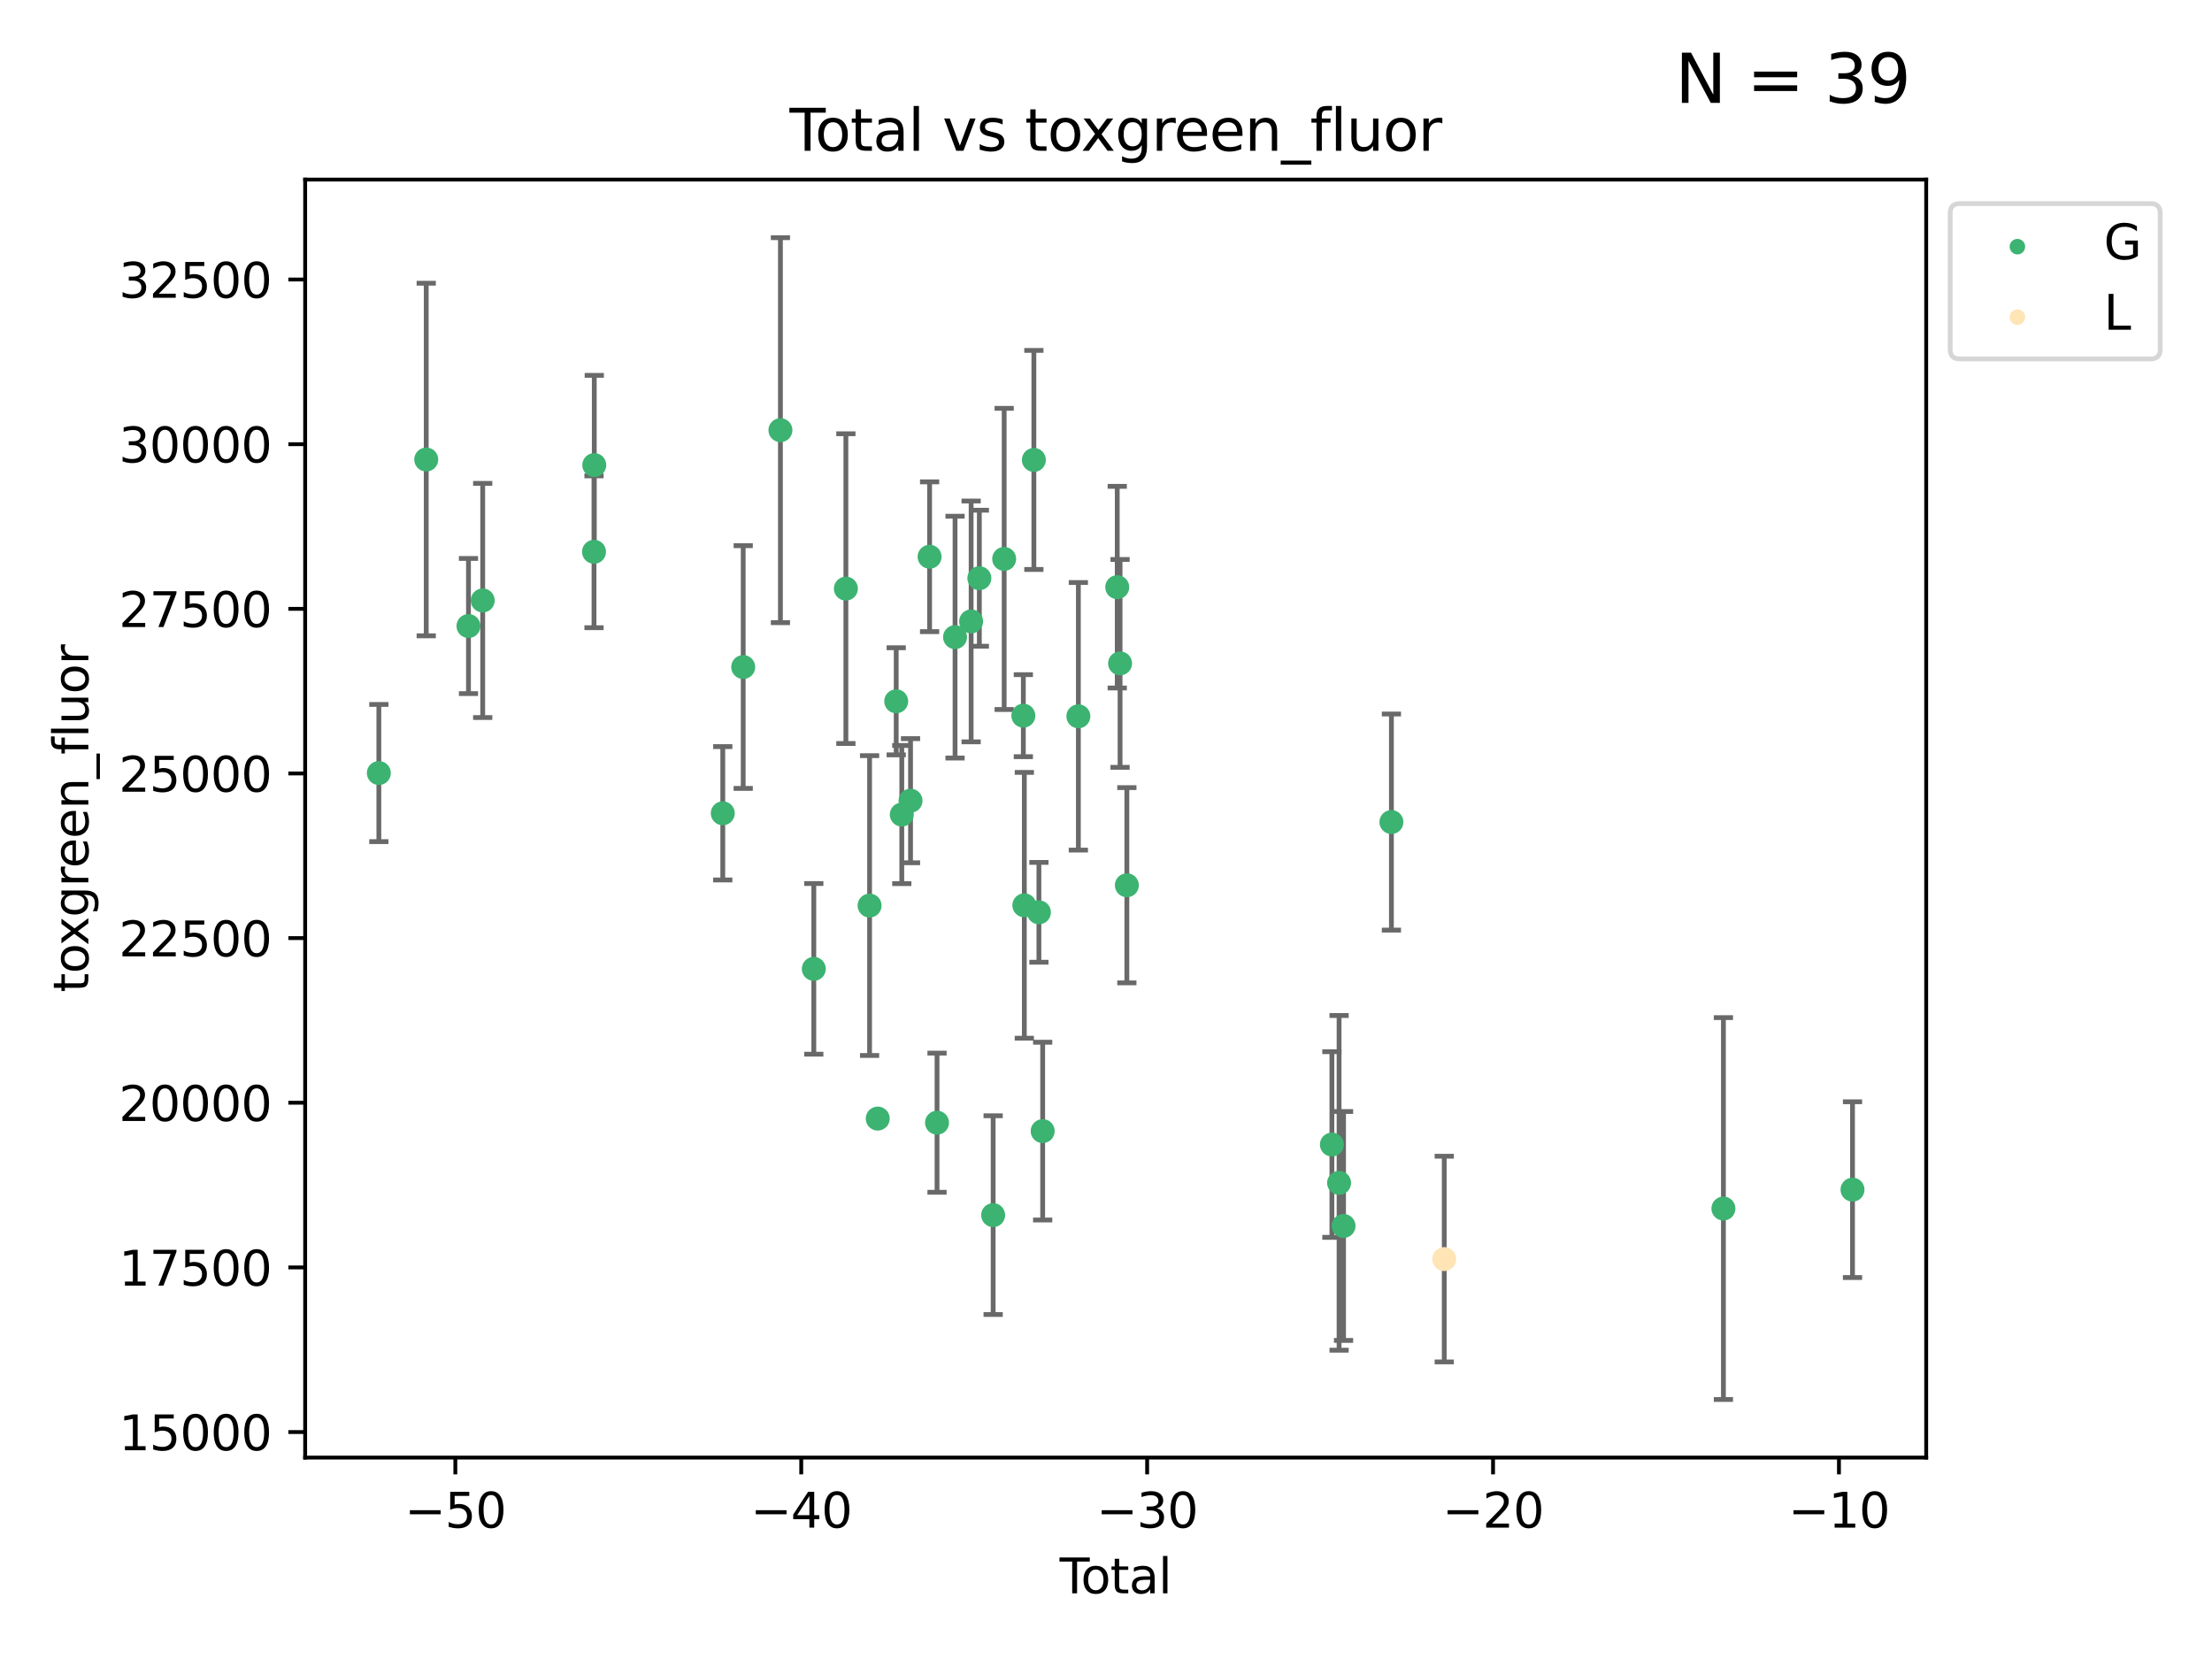 <?xml version="1.0" encoding="utf-8" standalone="no"?>
<!DOCTYPE svg PUBLIC "-//W3C//DTD SVG 1.1//EN"
  "http://www.w3.org/Graphics/SVG/1.1/DTD/svg11.dtd">
<svg xmlns:xlink="http://www.w3.org/1999/xlink" width="460.8pt" height="345.6pt" viewBox="0 0 460.8 345.6" xmlns="http://www.w3.org/2000/svg" version="1.1">
 <defs>
  <style type="text/css">*{stroke-linejoin: round; stroke-linecap: butt}</style>
 </defs>
 <g id="figure_1">
  <g id="patch_1">
   <path d="M 0 345.6 
L 460.8 345.6 
L 460.8 0 
L 0 0 
z
" style="fill: #ffffff"/>
  </g>
  <g id="axes_1">
   <g id="patch_2">
    <path d="M 63.571 303.64 
L 401.26 303.64 
L 401.26 37.411 
L 63.571 37.411 
z
" style="fill: #ffffff"/>
   </g>
   <g id="PathCollection_1">
    <defs>
     <path id="m7528f6f767" d="M 0 1.118 
C 0.297 1.118 0.581 1 0.791 0.791 
C 1 0.581 1.118 0.297 1.118 0 
C 1.118 -0.297 1 -0.581 0.791 -0.791 
C 0.581 -1 0.297 -1.118 0 -1.118 
C -0.297 -1.118 -0.581 -1 -0.791 -0.791 
C -1 -0.581 -1.118 -0.297 -1.118 0 
C -1.118 0.297 -1 0.581 -0.791 0.791 
C -0.581 1 -0.297 1.118 0 1.118 
z
" style="stroke: #3cb371"/>
    </defs>
    <g clip-path="url(#p499274b0f9)">
     <use xlink:href="#m7528f6f767" x="78.921" y="161.037" style="fill: #3cb371; stroke: #3cb371"/>
     <use xlink:href="#m7528f6f767" x="88.792" y="95.728" style="fill: #3cb371; stroke: #3cb371"/>
     <use xlink:href="#m7528f6f767" x="97.592" y="130.414" style="fill: #3cb371; stroke: #3cb371"/>
     <use xlink:href="#m7528f6f767" x="100.557" y="125.086" style="fill: #3cb371; stroke: #3cb371"/>
     <use xlink:href="#m7528f6f767" x="123.743" y="114.948" style="fill: #3cb371; stroke: #3cb371"/>
     <use xlink:href="#m7528f6f767" x="123.799" y="96.886" style="fill: #3cb371; stroke: #3cb371"/>
     <use xlink:href="#m7528f6f767" x="150.568" y="169.42" style="fill: #3cb371; stroke: #3cb371"/>
     <use xlink:href="#m7528f6f767" x="154.824" y="138.957" style="fill: #3cb371; stroke: #3cb371"/>
     <use xlink:href="#m7528f6f767" x="162.577" y="89.613" style="fill: #3cb371; stroke: #3cb371"/>
     <use xlink:href="#m7528f6f767" x="169.529" y="201.831" style="fill: #3cb371; stroke: #3cb371"/>
     <use xlink:href="#m7528f6f767" x="176.212" y="122.621" style="fill: #3cb371; stroke: #3cb371"/>
     <use xlink:href="#m7528f6f767" x="181.15" y="188.647" style="fill: #3cb371; stroke: #3cb371"/>
     <use xlink:href="#m7528f6f767" x="182.848" y="233.022" style="fill: #3cb371; stroke: #3cb371"/>
     <use xlink:href="#m7528f6f767" x="186.695" y="146.093" style="fill: #3cb371; stroke: #3cb371"/>
     <use xlink:href="#m7528f6f767" x="187.859" y="169.688" style="fill: #3cb371; stroke: #3cb371"/>
     <use xlink:href="#m7528f6f767" x="189.682" y="166.801" style="fill: #3cb371; stroke: #3cb371"/>
     <use xlink:href="#m7528f6f767" x="193.651" y="115.98" style="fill: #3cb371; stroke: #3cb371"/>
     <use xlink:href="#m7528f6f767" x="195.201" y="233.877" style="fill: #3cb371; stroke: #3cb371"/>
     <use xlink:href="#m7528f6f767" x="198.955" y="132.725" style="fill: #3cb371; stroke: #3cb371"/>
     <use xlink:href="#m7528f6f767" x="202.304" y="129.453" style="fill: #3cb371; stroke: #3cb371"/>
     <use xlink:href="#m7528f6f767" x="204.017" y="120.452" style="fill: #3cb371; stroke: #3cb371"/>
     <use xlink:href="#m7528f6f767" x="206.891" y="253.132" style="fill: #3cb371; stroke: #3cb371"/>
     <use xlink:href="#m7528f6f767" x="209.187" y="116.43" style="fill: #3cb371; stroke: #3cb371"/>
     <use xlink:href="#m7528f6f767" x="213.179" y="149.088" style="fill: #3cb371; stroke: #3cb371"/>
     <use xlink:href="#m7528f6f767" x="213.387" y="188.593" style="fill: #3cb371; stroke: #3cb371"/>
     <use xlink:href="#m7528f6f767" x="215.374" y="95.812" style="fill: #3cb371; stroke: #3cb371"/>
     <use xlink:href="#m7528f6f767" x="216.424" y="190.052" style="fill: #3cb371; stroke: #3cb371"/>
     <use xlink:href="#m7528f6f767" x="217.208" y="235.63" style="fill: #3cb371; stroke: #3cb371"/>
     <use xlink:href="#m7528f6f767" x="224.644" y="149.22" style="fill: #3cb371; stroke: #3cb371"/>
     <use xlink:href="#m7528f6f767" x="232.742" y="122.319" style="fill: #3cb371; stroke: #3cb371"/>
     <use xlink:href="#m7528f6f767" x="233.33" y="138.197" style="fill: #3cb371; stroke: #3cb371"/>
     <use xlink:href="#m7528f6f767" x="234.746" y="184.414" style="fill: #3cb371; stroke: #3cb371"/>
     <use xlink:href="#m7528f6f767" x="277.458" y="238.427" style="fill: #3cb371; stroke: #3cb371"/>
     <use xlink:href="#m7528f6f767" x="278.954" y="246.413" style="fill: #3cb371; stroke: #3cb371"/>
     <use xlink:href="#m7528f6f767" x="279.886" y="255.388" style="fill: #3cb371; stroke: #3cb371"/>
     <use xlink:href="#m7528f6f767" x="289.857" y="171.247" style="fill: #3cb371; stroke: #3cb371"/>
     <use xlink:href="#m7528f6f767" x="359.018" y="251.761" style="fill: #3cb371; stroke: #3cb371"/>
     <use xlink:href="#m7528f6f767" x="385.911" y="247.827" style="fill: #3cb371; stroke: #3cb371"/>
    </g>
   </g>
   <g id="PathCollection_2">
    <defs>
     <path id="m6b39912e4d" d="M 0 1.118 
C 0.297 1.118 0.581 1 0.791 0.791 
C 1 0.581 1.118 0.297 1.118 0 
C 1.118 -0.297 1 -0.581 0.791 -0.791 
C 0.581 -1 0.297 -1.118 0 -1.118 
C -0.297 -1.118 -0.581 -1 -0.791 -0.791 
C -1 -0.581 -1.118 -0.297 -1.118 0 
C -1.118 0.297 -1 0.581 -0.791 0.791 
C -0.581 1 -0.297 1.118 0 1.118 
z
" style="stroke: #ffe4b5"/>
    </defs>
    <g clip-path="url(#p499274b0f9)">
     <use xlink:href="#m6b39912e4d" x="300.863" y="262.288" style="fill: #ffe4b5; stroke: #ffe4b5"/>
    </g>
   </g>
   <g id="matplotlib.axis_1">
    <g id="xtick_1">
     <g id="line2d_1">
      <defs>
       <path id="m773785eec6" d="M 0 0 
L 0 3.5 
" style="stroke: #000000; stroke-width: 0.8"/>
      </defs>
      <g>
       <use xlink:href="#m773785eec6" x="94.856" y="303.64" style="stroke: #000000; stroke-width: 0.8"/>
      </g>
     </g>
     <g id="text_1">
      <!-- −50 -->
      <g transform="translate(84.304 318.238)scale(0.1 -0.1)">
       <defs>
        <path id="DejaVuSans-2212" d="M 678 2272 
L 4684 2272 
L 4684 1741 
L 678 1741 
L 678 2272 
z
" transform="scale(0.016)"/>
        <path id="DejaVuSans-35" d="M 691 4666 
L 3169 4666 
L 3169 4134 
L 1269 4134 
L 1269 2991 
Q 1406 3038 1543 3061 
Q 1681 3084 1819 3084 
Q 2600 3084 3056 2656 
Q 3513 2228 3513 1497 
Q 3513 744 3044 326 
Q 2575 -91 1722 -91 
Q 1428 -91 1123 -41 
Q 819 9 494 109 
L 494 744 
Q 775 591 1075 516 
Q 1375 441 1709 441 
Q 2250 441 2565 725 
Q 2881 1009 2881 1497 
Q 2881 1984 2565 2268 
Q 2250 2553 1709 2553 
Q 1456 2553 1204 2497 
Q 953 2441 691 2322 
L 691 4666 
z
" transform="scale(0.016)"/>
        <path id="DejaVuSans-30" d="M 2034 4250 
Q 1547 4250 1301 3770 
Q 1056 3291 1056 2328 
Q 1056 1369 1301 889 
Q 1547 409 2034 409 
Q 2525 409 2770 889 
Q 3016 1369 3016 2328 
Q 3016 3291 2770 3770 
Q 2525 4250 2034 4250 
z
M 2034 4750 
Q 2819 4750 3233 4129 
Q 3647 3509 3647 2328 
Q 3647 1150 3233 529 
Q 2819 -91 2034 -91 
Q 1250 -91 836 529 
Q 422 1150 422 2328 
Q 422 3509 836 4129 
Q 1250 4750 2034 4750 
z
" transform="scale(0.016)"/>
       </defs>
       <use xlink:href="#DejaVuSans-2212"/>
       <use xlink:href="#DejaVuSans-35" x="83.789"/>
       <use xlink:href="#DejaVuSans-30" x="147.412"/>
      </g>
     </g>
    </g>
    <g id="xtick_2">
     <g id="line2d_2">
      <g>
       <use xlink:href="#m773785eec6" x="166.914" y="303.64" style="stroke: #000000; stroke-width: 0.8"/>
      </g>
     </g>
     <g id="text_2">
      <!-- −40 -->
      <g transform="translate(156.361 318.238)scale(0.1 -0.1)">
       <defs>
        <path id="DejaVuSans-34" d="M 2419 4116 
L 825 1625 
L 2419 1625 
L 2419 4116 
z
M 2253 4666 
L 3047 4666 
L 3047 1625 
L 3713 1625 
L 3713 1100 
L 3047 1100 
L 3047 0 
L 2419 0 
L 2419 1100 
L 313 1100 
L 313 1709 
L 2253 4666 
z
" transform="scale(0.016)"/>
       </defs>
       <use xlink:href="#DejaVuSans-2212"/>
       <use xlink:href="#DejaVuSans-34" x="83.789"/>
       <use xlink:href="#DejaVuSans-30" x="147.412"/>
      </g>
     </g>
    </g>
    <g id="xtick_3">
     <g id="line2d_3">
      <g>
       <use xlink:href="#m773785eec6" x="238.971" y="303.64" style="stroke: #000000; stroke-width: 0.8"/>
      </g>
     </g>
     <g id="text_3">
      <!-- −30 -->
      <g transform="translate(228.419 318.238)scale(0.1 -0.1)">
       <defs>
        <path id="DejaVuSans-33" d="M 2597 2516 
Q 3050 2419 3304 2112 
Q 3559 1806 3559 1356 
Q 3559 666 3084 287 
Q 2609 -91 1734 -91 
Q 1441 -91 1130 -33 
Q 819 25 488 141 
L 488 750 
Q 750 597 1062 519 
Q 1375 441 1716 441 
Q 2309 441 2620 675 
Q 2931 909 2931 1356 
Q 2931 1769 2642 2001 
Q 2353 2234 1838 2234 
L 1294 2234 
L 1294 2753 
L 1863 2753 
Q 2328 2753 2575 2939 
Q 2822 3125 2822 3475 
Q 2822 3834 2567 4026 
Q 2313 4219 1838 4219 
Q 1578 4219 1281 4162 
Q 984 4106 628 3988 
L 628 4550 
Q 988 4650 1302 4700 
Q 1616 4750 1894 4750 
Q 2613 4750 3031 4423 
Q 3450 4097 3450 3541 
Q 3450 3153 3228 2886 
Q 3006 2619 2597 2516 
z
" transform="scale(0.016)"/>
       </defs>
       <use xlink:href="#DejaVuSans-2212"/>
       <use xlink:href="#DejaVuSans-33" x="83.789"/>
       <use xlink:href="#DejaVuSans-30" x="147.412"/>
      </g>
     </g>
    </g>
    <g id="xtick_4">
     <g id="line2d_4">
      <g>
       <use xlink:href="#m773785eec6" x="311.029" y="303.64" style="stroke: #000000; stroke-width: 0.8"/>
      </g>
     </g>
     <g id="text_4">
      <!-- −20 -->
      <g transform="translate(300.476 318.238)scale(0.1 -0.1)">
       <defs>
        <path id="DejaVuSans-32" d="M 1228 531 
L 3431 531 
L 3431 0 
L 469 0 
L 469 531 
Q 828 903 1448 1529 
Q 2069 2156 2228 2338 
Q 2531 2678 2651 2914 
Q 2772 3150 2772 3378 
Q 2772 3750 2511 3984 
Q 2250 4219 1831 4219 
Q 1534 4219 1204 4116 
Q 875 4013 500 3803 
L 500 4441 
Q 881 4594 1212 4672 
Q 1544 4750 1819 4750 
Q 2544 4750 2975 4387 
Q 3406 4025 3406 3419 
Q 3406 3131 3298 2873 
Q 3191 2616 2906 2266 
Q 2828 2175 2409 1742 
Q 1991 1309 1228 531 
z
" transform="scale(0.016)"/>
       </defs>
       <use xlink:href="#DejaVuSans-2212"/>
       <use xlink:href="#DejaVuSans-32" x="83.789"/>
       <use xlink:href="#DejaVuSans-30" x="147.412"/>
      </g>
     </g>
    </g>
    <g id="xtick_5">
     <g id="line2d_5">
      <g>
       <use xlink:href="#m773785eec6" x="383.086" y="303.64" style="stroke: #000000; stroke-width: 0.8"/>
      </g>
     </g>
     <g id="text_5">
      <!-- −10 -->
      <g transform="translate(372.534 318.238)scale(0.1 -0.1)">
       <defs>
        <path id="DejaVuSans-31" d="M 794 531 
L 1825 531 
L 1825 4091 
L 703 3866 
L 703 4441 
L 1819 4666 
L 2450 4666 
L 2450 531 
L 3481 531 
L 3481 0 
L 794 0 
L 794 531 
z
" transform="scale(0.016)"/>
       </defs>
       <use xlink:href="#DejaVuSans-2212"/>
       <use xlink:href="#DejaVuSans-31" x="83.789"/>
       <use xlink:href="#DejaVuSans-30" x="147.412"/>
      </g>
     </g>
    </g>
    <g id="text_6">
     <!-- Total -->
     <g transform="translate(220.739 331.917)scale(0.1 -0.1)">
      <defs>
       <path id="DejaVuSans-54" d="M -19 4666 
L 3928 4666 
L 3928 4134 
L 2272 4134 
L 2272 0 
L 1638 0 
L 1638 4134 
L -19 4134 
L -19 4666 
z
" transform="scale(0.016)"/>
       <path id="DejaVuSans-6f" d="M 1959 3097 
Q 1497 3097 1228 2736 
Q 959 2375 959 1747 
Q 959 1119 1226 758 
Q 1494 397 1959 397 
Q 2419 397 2687 759 
Q 2956 1122 2956 1747 
Q 2956 2369 2687 2733 
Q 2419 3097 1959 3097 
z
M 1959 3584 
Q 2709 3584 3137 3096 
Q 3566 2609 3566 1747 
Q 3566 888 3137 398 
Q 2709 -91 1959 -91 
Q 1206 -91 779 398 
Q 353 888 353 1747 
Q 353 2609 779 3096 
Q 1206 3584 1959 3584 
z
" transform="scale(0.016)"/>
       <path id="DejaVuSans-74" d="M 1172 4494 
L 1172 3500 
L 2356 3500 
L 2356 3053 
L 1172 3053 
L 1172 1153 
Q 1172 725 1289 603 
Q 1406 481 1766 481 
L 2356 481 
L 2356 0 
L 1766 0 
Q 1100 0 847 248 
Q 594 497 594 1153 
L 594 3053 
L 172 3053 
L 172 3500 
L 594 3500 
L 594 4494 
L 1172 4494 
z
" transform="scale(0.016)"/>
       <path id="DejaVuSans-61" d="M 2194 1759 
Q 1497 1759 1228 1600 
Q 959 1441 959 1056 
Q 959 750 1161 570 
Q 1363 391 1709 391 
Q 2188 391 2477 730 
Q 2766 1069 2766 1631 
L 2766 1759 
L 2194 1759 
z
M 3341 1997 
L 3341 0 
L 2766 0 
L 2766 531 
Q 2569 213 2275 61 
Q 1981 -91 1556 -91 
Q 1019 -91 701 211 
Q 384 513 384 1019 
Q 384 1609 779 1909 
Q 1175 2209 1959 2209 
L 2766 2209 
L 2766 2266 
Q 2766 2663 2505 2880 
Q 2244 3097 1772 3097 
Q 1472 3097 1187 3025 
Q 903 2953 641 2809 
L 641 3341 
Q 956 3463 1253 3523 
Q 1550 3584 1831 3584 
Q 2591 3584 2966 3190 
Q 3341 2797 3341 1997 
z
" transform="scale(0.016)"/>
       <path id="DejaVuSans-6c" d="M 603 4863 
L 1178 4863 
L 1178 0 
L 603 0 
L 603 4863 
z
" transform="scale(0.016)"/>
      </defs>
      <use xlink:href="#DejaVuSans-54"/>
      <use xlink:href="#DejaVuSans-6f" x="44.084"/>
      <use xlink:href="#DejaVuSans-74" x="105.266"/>
      <use xlink:href="#DejaVuSans-61" x="144.475"/>
      <use xlink:href="#DejaVuSans-6c" x="205.754"/>
     </g>
    </g>
   </g>
   <g id="matplotlib.axis_2">
    <g id="ytick_1">
     <g id="line2d_6">
      <defs>
       <path id="m75290dd38e" d="M 0 0 
L -3.5 0 
" style="stroke: #000000; stroke-width: 0.8"/>
      </defs>
      <g>
       <use xlink:href="#m75290dd38e" x="63.571" y="298.319" style="stroke: #000000; stroke-width: 0.8"/>
      </g>
     </g>
     <g id="text_7">
      <!-- 15000 -->
      <g transform="translate(24.759 302.118)scale(0.1 -0.1)">
       <use xlink:href="#DejaVuSans-31"/>
       <use xlink:href="#DejaVuSans-35" x="63.623"/>
       <use xlink:href="#DejaVuSans-30" x="127.246"/>
       <use xlink:href="#DejaVuSans-30" x="190.869"/>
       <use xlink:href="#DejaVuSans-30" x="254.492"/>
      </g>
     </g>
    </g>
    <g id="ytick_2">
     <g id="line2d_7">
      <g>
       <use xlink:href="#m75290dd38e" x="63.571" y="264.021" style="stroke: #000000; stroke-width: 0.8"/>
      </g>
     </g>
     <g id="text_8">
      <!-- 17500 -->
      <g transform="translate(24.759 267.82)scale(0.1 -0.1)">
       <defs>
        <path id="DejaVuSans-37" d="M 525 4666 
L 3525 4666 
L 3525 4397 
L 1831 0 
L 1172 0 
L 2766 4134 
L 525 4134 
L 525 4666 
z
" transform="scale(0.016)"/>
       </defs>
       <use xlink:href="#DejaVuSans-31"/>
       <use xlink:href="#DejaVuSans-37" x="63.623"/>
       <use xlink:href="#DejaVuSans-35" x="127.246"/>
       <use xlink:href="#DejaVuSans-30" x="190.869"/>
       <use xlink:href="#DejaVuSans-30" x="254.492"/>
      </g>
     </g>
    </g>
    <g id="ytick_3">
     <g id="line2d_8">
      <g>
       <use xlink:href="#m75290dd38e" x="63.571" y="229.722" style="stroke: #000000; stroke-width: 0.8"/>
      </g>
     </g>
     <g id="text_9">
      <!-- 20000 -->
      <g transform="translate(24.759 233.522)scale(0.1 -0.1)">
       <use xlink:href="#DejaVuSans-32"/>
       <use xlink:href="#DejaVuSans-30" x="63.623"/>
       <use xlink:href="#DejaVuSans-30" x="127.246"/>
       <use xlink:href="#DejaVuSans-30" x="190.869"/>
       <use xlink:href="#DejaVuSans-30" x="254.492"/>
      </g>
     </g>
    </g>
    <g id="ytick_4">
     <g id="line2d_9">
      <g>
       <use xlink:href="#m75290dd38e" x="63.571" y="195.424" style="stroke: #000000; stroke-width: 0.8"/>
      </g>
     </g>
     <g id="text_10">
      <!-- 22500 -->
      <g transform="translate(24.759 199.223)scale(0.1 -0.1)">
       <use xlink:href="#DejaVuSans-32"/>
       <use xlink:href="#DejaVuSans-32" x="63.623"/>
       <use xlink:href="#DejaVuSans-35" x="127.246"/>
       <use xlink:href="#DejaVuSans-30" x="190.869"/>
       <use xlink:href="#DejaVuSans-30" x="254.492"/>
      </g>
     </g>
    </g>
    <g id="ytick_5">
     <g id="line2d_10">
      <g>
       <use xlink:href="#m75290dd38e" x="63.571" y="161.126" style="stroke: #000000; stroke-width: 0.8"/>
      </g>
     </g>
     <g id="text_11">
      <!-- 25000 -->
      <g transform="translate(24.759 164.925)scale(0.1 -0.1)">
       <use xlink:href="#DejaVuSans-32"/>
       <use xlink:href="#DejaVuSans-35" x="63.623"/>
       <use xlink:href="#DejaVuSans-30" x="127.246"/>
       <use xlink:href="#DejaVuSans-30" x="190.869"/>
       <use xlink:href="#DejaVuSans-30" x="254.492"/>
      </g>
     </g>
    </g>
    <g id="ytick_6">
     <g id="line2d_11">
      <g>
       <use xlink:href="#m75290dd38e" x="63.571" y="126.828" style="stroke: #000000; stroke-width: 0.8"/>
      </g>
     </g>
     <g id="text_12">
      <!-- 27500 -->
      <g transform="translate(24.759 130.627)scale(0.1 -0.1)">
       <use xlink:href="#DejaVuSans-32"/>
       <use xlink:href="#DejaVuSans-37" x="63.623"/>
       <use xlink:href="#DejaVuSans-35" x="127.246"/>
       <use xlink:href="#DejaVuSans-30" x="190.869"/>
       <use xlink:href="#DejaVuSans-30" x="254.492"/>
      </g>
     </g>
    </g>
    <g id="ytick_7">
     <g id="line2d_12">
      <g>
       <use xlink:href="#m75290dd38e" x="63.571" y="92.53" style="stroke: #000000; stroke-width: 0.8"/>
      </g>
     </g>
     <g id="text_13">
      <!-- 30000 -->
      <g transform="translate(24.759 96.329)scale(0.1 -0.1)">
       <use xlink:href="#DejaVuSans-33"/>
       <use xlink:href="#DejaVuSans-30" x="63.623"/>
       <use xlink:href="#DejaVuSans-30" x="127.246"/>
       <use xlink:href="#DejaVuSans-30" x="190.869"/>
       <use xlink:href="#DejaVuSans-30" x="254.492"/>
      </g>
     </g>
    </g>
    <g id="ytick_8">
     <g id="line2d_13">
      <g>
       <use xlink:href="#m75290dd38e" x="63.571" y="58.231" style="stroke: #000000; stroke-width: 0.8"/>
      </g>
     </g>
     <g id="text_14">
      <!-- 32500 -->
      <g transform="translate(24.759 62.031)scale(0.1 -0.1)">
       <use xlink:href="#DejaVuSans-33"/>
       <use xlink:href="#DejaVuSans-32" x="63.623"/>
       <use xlink:href="#DejaVuSans-35" x="127.246"/>
       <use xlink:href="#DejaVuSans-30" x="190.869"/>
       <use xlink:href="#DejaVuSans-30" x="254.492"/>
      </g>
     </g>
    </g>
    <g id="text_15">
     <!-- toxgreen_fluor -->
     <g transform="translate(18.401 206.72)rotate(-90)scale(0.1 -0.1)">
      <defs>
       <path id="DejaVuSans-78" d="M 3513 3500 
L 2247 1797 
L 3578 0 
L 2900 0 
L 1881 1375 
L 863 0 
L 184 0 
L 1544 1831 
L 300 3500 
L 978 3500 
L 1906 2253 
L 2834 3500 
L 3513 3500 
z
" transform="scale(0.016)"/>
       <path id="DejaVuSans-67" d="M 2906 1791 
Q 2906 2416 2648 2759 
Q 2391 3103 1925 3103 
Q 1463 3103 1205 2759 
Q 947 2416 947 1791 
Q 947 1169 1205 825 
Q 1463 481 1925 481 
Q 2391 481 2648 825 
Q 2906 1169 2906 1791 
z
M 3481 434 
Q 3481 -459 3084 -895 
Q 2688 -1331 1869 -1331 
Q 1566 -1331 1297 -1286 
Q 1028 -1241 775 -1147 
L 775 -588 
Q 1028 -725 1275 -790 
Q 1522 -856 1778 -856 
Q 2344 -856 2625 -561 
Q 2906 -266 2906 331 
L 2906 616 
Q 2728 306 2450 153 
Q 2172 0 1784 0 
Q 1141 0 747 490 
Q 353 981 353 1791 
Q 353 2603 747 3093 
Q 1141 3584 1784 3584 
Q 2172 3584 2450 3431 
Q 2728 3278 2906 2969 
L 2906 3500 
L 3481 3500 
L 3481 434 
z
" transform="scale(0.016)"/>
       <path id="DejaVuSans-72" d="M 2631 2963 
Q 2534 3019 2420 3045 
Q 2306 3072 2169 3072 
Q 1681 3072 1420 2755 
Q 1159 2438 1159 1844 
L 1159 0 
L 581 0 
L 581 3500 
L 1159 3500 
L 1159 2956 
Q 1341 3275 1631 3429 
Q 1922 3584 2338 3584 
Q 2397 3584 2469 3576 
Q 2541 3569 2628 3553 
L 2631 2963 
z
" transform="scale(0.016)"/>
       <path id="DejaVuSans-65" d="M 3597 1894 
L 3597 1613 
L 953 1613 
Q 991 1019 1311 708 
Q 1631 397 2203 397 
Q 2534 397 2845 478 
Q 3156 559 3463 722 
L 3463 178 
Q 3153 47 2828 -22 
Q 2503 -91 2169 -91 
Q 1331 -91 842 396 
Q 353 884 353 1716 
Q 353 2575 817 3079 
Q 1281 3584 2069 3584 
Q 2775 3584 3186 3129 
Q 3597 2675 3597 1894 
z
M 3022 2063 
Q 3016 2534 2758 2815 
Q 2500 3097 2075 3097 
Q 1594 3097 1305 2825 
Q 1016 2553 972 2059 
L 3022 2063 
z
" transform="scale(0.016)"/>
       <path id="DejaVuSans-6e" d="M 3513 2113 
L 3513 0 
L 2938 0 
L 2938 2094 
Q 2938 2591 2744 2837 
Q 2550 3084 2163 3084 
Q 1697 3084 1428 2787 
Q 1159 2491 1159 1978 
L 1159 0 
L 581 0 
L 581 3500 
L 1159 3500 
L 1159 2956 
Q 1366 3272 1645 3428 
Q 1925 3584 2291 3584 
Q 2894 3584 3203 3211 
Q 3513 2838 3513 2113 
z
" transform="scale(0.016)"/>
       <path id="DejaVuSans-5f" d="M 3263 -1063 
L 3263 -1509 
L -63 -1509 
L -63 -1063 
L 3263 -1063 
z
" transform="scale(0.016)"/>
       <path id="DejaVuSans-66" d="M 2375 4863 
L 2375 4384 
L 1825 4384 
Q 1516 4384 1395 4259 
Q 1275 4134 1275 3809 
L 1275 3500 
L 2222 3500 
L 2222 3053 
L 1275 3053 
L 1275 0 
L 697 0 
L 697 3053 
L 147 3053 
L 147 3500 
L 697 3500 
L 697 3744 
Q 697 4328 969 4595 
Q 1241 4863 1831 4863 
L 2375 4863 
z
" transform="scale(0.016)"/>
       <path id="DejaVuSans-75" d="M 544 1381 
L 544 3500 
L 1119 3500 
L 1119 1403 
Q 1119 906 1312 657 
Q 1506 409 1894 409 
Q 2359 409 2629 706 
Q 2900 1003 2900 1516 
L 2900 3500 
L 3475 3500 
L 3475 0 
L 2900 0 
L 2900 538 
Q 2691 219 2414 64 
Q 2138 -91 1772 -91 
Q 1169 -91 856 284 
Q 544 659 544 1381 
z
M 1991 3584 
L 1991 3584 
z
" transform="scale(0.016)"/>
      </defs>
      <use xlink:href="#DejaVuSans-74"/>
      <use xlink:href="#DejaVuSans-6f" x="39.209"/>
      <use xlink:href="#DejaVuSans-78" x="97.266"/>
      <use xlink:href="#DejaVuSans-67" x="156.445"/>
      <use xlink:href="#DejaVuSans-72" x="219.922"/>
      <use xlink:href="#DejaVuSans-65" x="258.785"/>
      <use xlink:href="#DejaVuSans-65" x="320.309"/>
      <use xlink:href="#DejaVuSans-6e" x="381.832"/>
      <use xlink:href="#DejaVuSans-5f" x="445.211"/>
      <use xlink:href="#DejaVuSans-66" x="495.211"/>
      <use xlink:href="#DejaVuSans-6c" x="530.416"/>
      <use xlink:href="#DejaVuSans-75" x="558.199"/>
      <use xlink:href="#DejaVuSans-6f" x="621.578"/>
      <use xlink:href="#DejaVuSans-72" x="682.76"/>
     </g>
    </g>
   </g>
   <g id="LineCollection_1">
    <path d="M 78.921 175.325 
L 78.921 146.749 
" clip-path="url(#p499274b0f9)" style="fill: none; stroke: #696969"/>
    <path d="M 88.792 132.454 
L 88.792 59.001 
" clip-path="url(#p499274b0f9)" style="fill: none; stroke: #696969"/>
    <path d="M 97.592 144.492 
L 97.592 116.337 
" clip-path="url(#p499274b0f9)" style="fill: none; stroke: #696969"/>
    <path d="M 100.557 149.474 
L 100.557 100.697 
" clip-path="url(#p499274b0f9)" style="fill: none; stroke: #696969"/>
    <path d="M 123.743 130.762 
L 123.743 99.134 
" clip-path="url(#p499274b0f9)" style="fill: none; stroke: #696969"/>
    <path d="M 123.799 115.578 
L 123.799 78.194 
" clip-path="url(#p499274b0f9)" style="fill: none; stroke: #696969"/>
    <path d="M 150.568 183.314 
L 150.568 155.527 
" clip-path="url(#p499274b0f9)" style="fill: none; stroke: #696969"/>
    <path d="M 154.824 164.24 
L 154.824 113.674 
" clip-path="url(#p499274b0f9)" style="fill: none; stroke: #696969"/>
    <path d="M 162.577 129.714 
L 162.577 49.513 
" clip-path="url(#p499274b0f9)" style="fill: none; stroke: #696969"/>
    <path d="M 169.529 219.606 
L 169.529 184.055 
" clip-path="url(#p499274b0f9)" style="fill: none; stroke: #696969"/>
    <path d="M 176.212 154.886 
L 176.212 90.356 
" clip-path="url(#p499274b0f9)" style="fill: none; stroke: #696969"/>
    <path d="M 181.15 219.875 
L 181.15 157.419 
" clip-path="url(#p499274b0f9)" style="fill: none; stroke: #696969"/>
    <path d="M 182.848 234.048 
L 182.848 231.995 
" clip-path="url(#p499274b0f9)" style="fill: none; stroke: #696969"/>
    <path d="M 186.695 157.25 
L 186.695 134.935 
" clip-path="url(#p499274b0f9)" style="fill: none; stroke: #696969"/>
    <path d="M 187.859 184.08 
L 187.859 155.296 
" clip-path="url(#p499274b0f9)" style="fill: none; stroke: #696969"/>
    <path d="M 189.682 179.732 
L 189.682 153.87 
" clip-path="url(#p499274b0f9)" style="fill: none; stroke: #696969"/>
    <path d="M 193.651 131.58 
L 193.651 100.381 
" clip-path="url(#p499274b0f9)" style="fill: none; stroke: #696969"/>
    <path d="M 195.201 248.371 
L 195.201 219.383 
" clip-path="url(#p499274b0f9)" style="fill: none; stroke: #696969"/>
    <path d="M 198.955 157.913 
L 198.955 107.537 
" clip-path="url(#p499274b0f9)" style="fill: none; stroke: #696969"/>
    <path d="M 202.304 154.542 
L 202.304 104.365 
" clip-path="url(#p499274b0f9)" style="fill: none; stroke: #696969"/>
    <path d="M 204.017 134.621 
L 204.017 106.283 
" clip-path="url(#p499274b0f9)" style="fill: none; stroke: #696969"/>
    <path d="M 206.891 273.834 
L 206.891 232.43 
" clip-path="url(#p499274b0f9)" style="fill: none; stroke: #696969"/>
    <path d="M 209.187 147.8 
L 209.187 85.06 
" clip-path="url(#p499274b0f9)" style="fill: none; stroke: #696969"/>
    <path d="M 213.179 157.63 
L 213.179 140.545 
" clip-path="url(#p499274b0f9)" style="fill: none; stroke: #696969"/>
    <path d="M 213.387 216.278 
L 213.387 160.908 
" clip-path="url(#p499274b0f9)" style="fill: none; stroke: #696969"/>
    <path d="M 215.374 118.628 
L 215.374 72.997 
" clip-path="url(#p499274b0f9)" style="fill: none; stroke: #696969"/>
    <path d="M 216.424 200.449 
L 216.424 179.656 
" clip-path="url(#p499274b0f9)" style="fill: none; stroke: #696969"/>
    <path d="M 217.208 254.143 
L 217.208 217.118 
" clip-path="url(#p499274b0f9)" style="fill: none; stroke: #696969"/>
    <path d="M 224.644 177.088 
L 224.644 121.351 
" clip-path="url(#p499274b0f9)" style="fill: none; stroke: #696969"/>
    <path d="M 232.742 143.323 
L 232.742 101.316 
" clip-path="url(#p499274b0f9)" style="fill: none; stroke: #696969"/>
    <path d="M 233.33 159.845 
L 233.33 116.549 
" clip-path="url(#p499274b0f9)" style="fill: none; stroke: #696969"/>
    <path d="M 234.746 204.748 
L 234.746 164.079 
" clip-path="url(#p499274b0f9)" style="fill: none; stroke: #696969"/>
    <path d="M 277.458 257.764 
L 277.458 219.089 
" clip-path="url(#p499274b0f9)" style="fill: none; stroke: #696969"/>
    <path d="M 278.954 281.274 
L 278.954 211.552 
" clip-path="url(#p499274b0f9)" style="fill: none; stroke: #696969"/>
    <path d="M 279.886 279.231 
L 279.886 231.545 
" clip-path="url(#p499274b0f9)" style="fill: none; stroke: #696969"/>
    <path d="M 289.857 193.758 
L 289.857 148.737 
" clip-path="url(#p499274b0f9)" style="fill: none; stroke: #696969"/>
    <path d="M 359.018 291.539 
L 359.018 211.984 
" clip-path="url(#p499274b0f9)" style="fill: none; stroke: #696969"/>
    <path d="M 385.911 266.135 
L 385.911 229.519 
" clip-path="url(#p499274b0f9)" style="fill: none; stroke: #696969"/>
   </g>
   <g id="line2d_14">
    <defs>
     <path id="m340d461b78" d="M 2 0 
L -2 -0 
" style="stroke: #696969"/>
    </defs>
    <g clip-path="url(#p499274b0f9)">
     <use xlink:href="#m340d461b78" x="78.921" y="175.325" style="fill: #696969; stroke: #696969"/>
     <use xlink:href="#m340d461b78" x="88.792" y="132.454" style="fill: #696969; stroke: #696969"/>
     <use xlink:href="#m340d461b78" x="97.592" y="144.492" style="fill: #696969; stroke: #696969"/>
     <use xlink:href="#m340d461b78" x="100.557" y="149.474" style="fill: #696969; stroke: #696969"/>
     <use xlink:href="#m340d461b78" x="123.743" y="130.762" style="fill: #696969; stroke: #696969"/>
     <use xlink:href="#m340d461b78" x="123.799" y="115.578" style="fill: #696969; stroke: #696969"/>
     <use xlink:href="#m340d461b78" x="150.568" y="183.314" style="fill: #696969; stroke: #696969"/>
     <use xlink:href="#m340d461b78" x="154.824" y="164.24" style="fill: #696969; stroke: #696969"/>
     <use xlink:href="#m340d461b78" x="162.577" y="129.714" style="fill: #696969; stroke: #696969"/>
     <use xlink:href="#m340d461b78" x="169.529" y="219.606" style="fill: #696969; stroke: #696969"/>
     <use xlink:href="#m340d461b78" x="176.212" y="154.886" style="fill: #696969; stroke: #696969"/>
     <use xlink:href="#m340d461b78" x="181.15" y="219.875" style="fill: #696969; stroke: #696969"/>
     <use xlink:href="#m340d461b78" x="182.848" y="234.048" style="fill: #696969; stroke: #696969"/>
     <use xlink:href="#m340d461b78" x="186.695" y="157.25" style="fill: #696969; stroke: #696969"/>
     <use xlink:href="#m340d461b78" x="187.859" y="184.08" style="fill: #696969; stroke: #696969"/>
     <use xlink:href="#m340d461b78" x="189.682" y="179.732" style="fill: #696969; stroke: #696969"/>
     <use xlink:href="#m340d461b78" x="193.651" y="131.58" style="fill: #696969; stroke: #696969"/>
     <use xlink:href="#m340d461b78" x="195.201" y="248.371" style="fill: #696969; stroke: #696969"/>
     <use xlink:href="#m340d461b78" x="198.955" y="157.913" style="fill: #696969; stroke: #696969"/>
     <use xlink:href="#m340d461b78" x="202.304" y="154.542" style="fill: #696969; stroke: #696969"/>
     <use xlink:href="#m340d461b78" x="204.017" y="134.621" style="fill: #696969; stroke: #696969"/>
     <use xlink:href="#m340d461b78" x="206.891" y="273.834" style="fill: #696969; stroke: #696969"/>
     <use xlink:href="#m340d461b78" x="209.187" y="147.8" style="fill: #696969; stroke: #696969"/>
     <use xlink:href="#m340d461b78" x="213.179" y="157.63" style="fill: #696969; stroke: #696969"/>
     <use xlink:href="#m340d461b78" x="213.387" y="216.278" style="fill: #696969; stroke: #696969"/>
     <use xlink:href="#m340d461b78" x="215.374" y="118.628" style="fill: #696969; stroke: #696969"/>
     <use xlink:href="#m340d461b78" x="216.424" y="200.449" style="fill: #696969; stroke: #696969"/>
     <use xlink:href="#m340d461b78" x="217.208" y="254.143" style="fill: #696969; stroke: #696969"/>
     <use xlink:href="#m340d461b78" x="224.644" y="177.088" style="fill: #696969; stroke: #696969"/>
     <use xlink:href="#m340d461b78" x="232.742" y="143.323" style="fill: #696969; stroke: #696969"/>
     <use xlink:href="#m340d461b78" x="233.33" y="159.845" style="fill: #696969; stroke: #696969"/>
     <use xlink:href="#m340d461b78" x="234.746" y="204.748" style="fill: #696969; stroke: #696969"/>
     <use xlink:href="#m340d461b78" x="277.458" y="257.764" style="fill: #696969; stroke: #696969"/>
     <use xlink:href="#m340d461b78" x="278.954" y="281.274" style="fill: #696969; stroke: #696969"/>
     <use xlink:href="#m340d461b78" x="279.886" y="279.231" style="fill: #696969; stroke: #696969"/>
     <use xlink:href="#m340d461b78" x="289.857" y="193.758" style="fill: #696969; stroke: #696969"/>
     <use xlink:href="#m340d461b78" x="359.018" y="291.539" style="fill: #696969; stroke: #696969"/>
     <use xlink:href="#m340d461b78" x="385.911" y="266.135" style="fill: #696969; stroke: #696969"/>
    </g>
   </g>
   <g id="line2d_15">
    <g clip-path="url(#p499274b0f9)">
     <use xlink:href="#m340d461b78" x="78.921" y="146.749" style="fill: #696969; stroke: #696969"/>
     <use xlink:href="#m340d461b78" x="88.792" y="59.001" style="fill: #696969; stroke: #696969"/>
     <use xlink:href="#m340d461b78" x="97.592" y="116.337" style="fill: #696969; stroke: #696969"/>
     <use xlink:href="#m340d461b78" x="100.557" y="100.697" style="fill: #696969; stroke: #696969"/>
     <use xlink:href="#m340d461b78" x="123.743" y="99.134" style="fill: #696969; stroke: #696969"/>
     <use xlink:href="#m340d461b78" x="123.799" y="78.194" style="fill: #696969; stroke: #696969"/>
     <use xlink:href="#m340d461b78" x="150.568" y="155.527" style="fill: #696969; stroke: #696969"/>
     <use xlink:href="#m340d461b78" x="154.824" y="113.674" style="fill: #696969; stroke: #696969"/>
     <use xlink:href="#m340d461b78" x="162.577" y="49.513" style="fill: #696969; stroke: #696969"/>
     <use xlink:href="#m340d461b78" x="169.529" y="184.055" style="fill: #696969; stroke: #696969"/>
     <use xlink:href="#m340d461b78" x="176.212" y="90.356" style="fill: #696969; stroke: #696969"/>
     <use xlink:href="#m340d461b78" x="181.15" y="157.419" style="fill: #696969; stroke: #696969"/>
     <use xlink:href="#m340d461b78" x="182.848" y="231.995" style="fill: #696969; stroke: #696969"/>
     <use xlink:href="#m340d461b78" x="186.695" y="134.935" style="fill: #696969; stroke: #696969"/>
     <use xlink:href="#m340d461b78" x="187.859" y="155.296" style="fill: #696969; stroke: #696969"/>
     <use xlink:href="#m340d461b78" x="189.682" y="153.87" style="fill: #696969; stroke: #696969"/>
     <use xlink:href="#m340d461b78" x="193.651" y="100.381" style="fill: #696969; stroke: #696969"/>
     <use xlink:href="#m340d461b78" x="195.201" y="219.383" style="fill: #696969; stroke: #696969"/>
     <use xlink:href="#m340d461b78" x="198.955" y="107.537" style="fill: #696969; stroke: #696969"/>
     <use xlink:href="#m340d461b78" x="202.304" y="104.365" style="fill: #696969; stroke: #696969"/>
     <use xlink:href="#m340d461b78" x="204.017" y="106.283" style="fill: #696969; stroke: #696969"/>
     <use xlink:href="#m340d461b78" x="206.891" y="232.43" style="fill: #696969; stroke: #696969"/>
     <use xlink:href="#m340d461b78" x="209.187" y="85.06" style="fill: #696969; stroke: #696969"/>
     <use xlink:href="#m340d461b78" x="213.179" y="140.545" style="fill: #696969; stroke: #696969"/>
     <use xlink:href="#m340d461b78" x="213.387" y="160.908" style="fill: #696969; stroke: #696969"/>
     <use xlink:href="#m340d461b78" x="215.374" y="72.997" style="fill: #696969; stroke: #696969"/>
     <use xlink:href="#m340d461b78" x="216.424" y="179.656" style="fill: #696969; stroke: #696969"/>
     <use xlink:href="#m340d461b78" x="217.208" y="217.118" style="fill: #696969; stroke: #696969"/>
     <use xlink:href="#m340d461b78" x="224.644" y="121.351" style="fill: #696969; stroke: #696969"/>
     <use xlink:href="#m340d461b78" x="232.742" y="101.316" style="fill: #696969; stroke: #696969"/>
     <use xlink:href="#m340d461b78" x="233.33" y="116.549" style="fill: #696969; stroke: #696969"/>
     <use xlink:href="#m340d461b78" x="234.746" y="164.079" style="fill: #696969; stroke: #696969"/>
     <use xlink:href="#m340d461b78" x="277.458" y="219.089" style="fill: #696969; stroke: #696969"/>
     <use xlink:href="#m340d461b78" x="278.954" y="211.552" style="fill: #696969; stroke: #696969"/>
     <use xlink:href="#m340d461b78" x="279.886" y="231.545" style="fill: #696969; stroke: #696969"/>
     <use xlink:href="#m340d461b78" x="289.857" y="148.737" style="fill: #696969; stroke: #696969"/>
     <use xlink:href="#m340d461b78" x="359.018" y="211.984" style="fill: #696969; stroke: #696969"/>
     <use xlink:href="#m340d461b78" x="385.911" y="229.519" style="fill: #696969; stroke: #696969"/>
    </g>
   </g>
   <g id="LineCollection_2">
    <path d="M 300.863 283.711 
L 300.863 240.865 
" clip-path="url(#p499274b0f9)" style="fill: none; stroke: #696969"/>
   </g>
   <g id="line2d_16">
    <g clip-path="url(#p499274b0f9)">
     <use xlink:href="#m340d461b78" x="300.863" y="283.711" style="fill: #696969; stroke: #696969"/>
    </g>
   </g>
   <g id="line2d_17">
    <g clip-path="url(#p499274b0f9)">
     <use xlink:href="#m340d461b78" x="300.863" y="240.865" style="fill: #696969; stroke: #696969"/>
    </g>
   </g>
   <g id="line2d_18">
    <defs>
     <path id="mac347ba747" d="M 0 2 
C 0.53 2 1.039 1.789 1.414 1.414 
C 1.789 1.039 2 0.53 2 0 
C 2 -0.53 1.789 -1.039 1.414 -1.414 
C 1.039 -1.789 0.53 -2 0 -2 
C -0.53 -2 -1.039 -1.789 -1.414 -1.414 
C -1.789 -1.039 -2 -0.53 -2 0 
C -2 0.53 -1.789 1.039 -1.414 1.414 
C -1.039 1.789 -0.53 2 0 2 
z
" style="stroke: #3cb371"/>
    </defs>
    <g clip-path="url(#p499274b0f9)">
     <use xlink:href="#mac347ba747" x="78.921" y="161.037" style="fill: #3cb371; stroke: #3cb371"/>
     <use xlink:href="#mac347ba747" x="88.792" y="95.728" style="fill: #3cb371; stroke: #3cb371"/>
     <use xlink:href="#mac347ba747" x="97.592" y="130.414" style="fill: #3cb371; stroke: #3cb371"/>
     <use xlink:href="#mac347ba747" x="100.557" y="125.086" style="fill: #3cb371; stroke: #3cb371"/>
     <use xlink:href="#mac347ba747" x="123.743" y="114.948" style="fill: #3cb371; stroke: #3cb371"/>
     <use xlink:href="#mac347ba747" x="123.799" y="96.886" style="fill: #3cb371; stroke: #3cb371"/>
     <use xlink:href="#mac347ba747" x="150.568" y="169.42" style="fill: #3cb371; stroke: #3cb371"/>
     <use xlink:href="#mac347ba747" x="154.824" y="138.957" style="fill: #3cb371; stroke: #3cb371"/>
     <use xlink:href="#mac347ba747" x="162.577" y="89.613" style="fill: #3cb371; stroke: #3cb371"/>
     <use xlink:href="#mac347ba747" x="169.529" y="201.831" style="fill: #3cb371; stroke: #3cb371"/>
     <use xlink:href="#mac347ba747" x="176.212" y="122.621" style="fill: #3cb371; stroke: #3cb371"/>
     <use xlink:href="#mac347ba747" x="181.15" y="188.647" style="fill: #3cb371; stroke: #3cb371"/>
     <use xlink:href="#mac347ba747" x="182.848" y="233.022" style="fill: #3cb371; stroke: #3cb371"/>
     <use xlink:href="#mac347ba747" x="186.695" y="146.093" style="fill: #3cb371; stroke: #3cb371"/>
     <use xlink:href="#mac347ba747" x="187.859" y="169.688" style="fill: #3cb371; stroke: #3cb371"/>
     <use xlink:href="#mac347ba747" x="189.682" y="166.801" style="fill: #3cb371; stroke: #3cb371"/>
     <use xlink:href="#mac347ba747" x="193.651" y="115.98" style="fill: #3cb371; stroke: #3cb371"/>
     <use xlink:href="#mac347ba747" x="195.201" y="233.877" style="fill: #3cb371; stroke: #3cb371"/>
     <use xlink:href="#mac347ba747" x="198.955" y="132.725" style="fill: #3cb371; stroke: #3cb371"/>
     <use xlink:href="#mac347ba747" x="202.304" y="129.453" style="fill: #3cb371; stroke: #3cb371"/>
     <use xlink:href="#mac347ba747" x="204.017" y="120.452" style="fill: #3cb371; stroke: #3cb371"/>
     <use xlink:href="#mac347ba747" x="206.891" y="253.132" style="fill: #3cb371; stroke: #3cb371"/>
     <use xlink:href="#mac347ba747" x="209.187" y="116.43" style="fill: #3cb371; stroke: #3cb371"/>
     <use xlink:href="#mac347ba747" x="213.179" y="149.088" style="fill: #3cb371; stroke: #3cb371"/>
     <use xlink:href="#mac347ba747" x="213.387" y="188.593" style="fill: #3cb371; stroke: #3cb371"/>
     <use xlink:href="#mac347ba747" x="215.374" y="95.812" style="fill: #3cb371; stroke: #3cb371"/>
     <use xlink:href="#mac347ba747" x="216.424" y="190.052" style="fill: #3cb371; stroke: #3cb371"/>
     <use xlink:href="#mac347ba747" x="217.208" y="235.63" style="fill: #3cb371; stroke: #3cb371"/>
     <use xlink:href="#mac347ba747" x="224.644" y="149.22" style="fill: #3cb371; stroke: #3cb371"/>
     <use xlink:href="#mac347ba747" x="232.742" y="122.319" style="fill: #3cb371; stroke: #3cb371"/>
     <use xlink:href="#mac347ba747" x="233.33" y="138.197" style="fill: #3cb371; stroke: #3cb371"/>
     <use xlink:href="#mac347ba747" x="234.746" y="184.414" style="fill: #3cb371; stroke: #3cb371"/>
     <use xlink:href="#mac347ba747" x="277.458" y="238.427" style="fill: #3cb371; stroke: #3cb371"/>
     <use xlink:href="#mac347ba747" x="278.954" y="246.413" style="fill: #3cb371; stroke: #3cb371"/>
     <use xlink:href="#mac347ba747" x="279.886" y="255.388" style="fill: #3cb371; stroke: #3cb371"/>
     <use xlink:href="#mac347ba747" x="289.857" y="171.247" style="fill: #3cb371; stroke: #3cb371"/>
     <use xlink:href="#mac347ba747" x="359.018" y="251.761" style="fill: #3cb371; stroke: #3cb371"/>
     <use xlink:href="#mac347ba747" x="385.911" y="247.827" style="fill: #3cb371; stroke: #3cb371"/>
    </g>
   </g>
   <g id="line2d_19">
    <defs>
     <path id="m5f8fe4e1eb" d="M 0 2 
C 0.53 2 1.039 1.789 1.414 1.414 
C 1.789 1.039 2 0.53 2 0 
C 2 -0.53 1.789 -1.039 1.414 -1.414 
C 1.039 -1.789 0.53 -2 0 -2 
C -0.53 -2 -1.039 -1.789 -1.414 -1.414 
C -1.789 -1.039 -2 -0.53 -2 0 
C -2 0.53 -1.789 1.039 -1.414 1.414 
C -1.039 1.789 -0.53 2 0 2 
z
" style="stroke: #ffe4b5"/>
    </defs>
    <g clip-path="url(#p499274b0f9)">
     <use xlink:href="#m5f8fe4e1eb" x="300.863" y="262.288" style="fill: #ffe4b5; stroke: #ffe4b5"/>
    </g>
   </g>
   <g id="patch_3">
    <path d="M 63.571 303.64 
L 63.571 37.411 
" style="fill: none; stroke: #000000; stroke-width: 0.8; stroke-linejoin: miter; stroke-linecap: square"/>
   </g>
   <g id="patch_4">
    <path d="M 401.26 303.64 
L 401.26 37.411 
" style="fill: none; stroke: #000000; stroke-width: 0.8; stroke-linejoin: miter; stroke-linecap: square"/>
   </g>
   <g id="patch_5">
    <path d="M 63.571 303.64 
L 401.26 303.64 
" style="fill: none; stroke: #000000; stroke-width: 0.8; stroke-linejoin: miter; stroke-linecap: square"/>
   </g>
   <g id="patch_6">
    <path d="M 63.571 37.411 
L 401.26 37.411 
" style="fill: none; stroke: #000000; stroke-width: 0.8; stroke-linejoin: miter; stroke-linecap: square"/>
   </g>
   <g id="text_16">
    <!-- N = 39 -->
    <g transform="translate(348.964 21.426)scale(0.14 -0.14)">
     <defs>
      <path id="DejaVuSans-4e" d="M 628 4666 
L 1478 4666 
L 3547 763 
L 3547 4666 
L 4159 4666 
L 4159 0 
L 3309 0 
L 1241 3903 
L 1241 0 
L 628 0 
L 628 4666 
z
" transform="scale(0.016)"/>
      <path id="DejaVuSans-20" transform="scale(0.016)"/>
      <path id="DejaVuSans-3d" d="M 678 2906 
L 4684 2906 
L 4684 2381 
L 678 2381 
L 678 2906 
z
M 678 1631 
L 4684 1631 
L 4684 1100 
L 678 1100 
L 678 1631 
z
" transform="scale(0.016)"/>
      <path id="DejaVuSans-39" d="M 703 97 
L 703 672 
Q 941 559 1184 500 
Q 1428 441 1663 441 
Q 2288 441 2617 861 
Q 2947 1281 2994 2138 
Q 2813 1869 2534 1725 
Q 2256 1581 1919 1581 
Q 1219 1581 811 2004 
Q 403 2428 403 3163 
Q 403 3881 828 4315 
Q 1253 4750 1959 4750 
Q 2769 4750 3195 4129 
Q 3622 3509 3622 2328 
Q 3622 1225 3098 567 
Q 2575 -91 1691 -91 
Q 1453 -91 1209 -44 
Q 966 3 703 97 
z
M 1959 2075 
Q 2384 2075 2632 2365 
Q 2881 2656 2881 3163 
Q 2881 3666 2632 3958 
Q 2384 4250 1959 4250 
Q 1534 4250 1286 3958 
Q 1038 3666 1038 3163 
Q 1038 2656 1286 2365 
Q 1534 2075 1959 2075 
z
" transform="scale(0.016)"/>
     </defs>
     <use xlink:href="#DejaVuSans-4e"/>
     <use xlink:href="#DejaVuSans-20" x="74.805"/>
     <use xlink:href="#DejaVuSans-3d" x="106.592"/>
     <use xlink:href="#DejaVuSans-20" x="190.381"/>
     <use xlink:href="#DejaVuSans-33" x="222.168"/>
     <use xlink:href="#DejaVuSans-39" x="285.791"/>
    </g>
   </g>
   <g id="text_17">
    <!-- Total vs toxgreen_fluor -->
    <g transform="translate(164.48 31.411)scale(0.12 -0.12)">
     <defs>
      <path id="DejaVuSans-76" d="M 191 3500 
L 800 3500 
L 1894 563 
L 2988 3500 
L 3597 3500 
L 2284 0 
L 1503 0 
L 191 3500 
z
" transform="scale(0.016)"/>
      <path id="DejaVuSans-73" d="M 2834 3397 
L 2834 2853 
Q 2591 2978 2328 3040 
Q 2066 3103 1784 3103 
Q 1356 3103 1142 2972 
Q 928 2841 928 2578 
Q 928 2378 1081 2264 
Q 1234 2150 1697 2047 
L 1894 2003 
Q 2506 1872 2764 1633 
Q 3022 1394 3022 966 
Q 3022 478 2636 193 
Q 2250 -91 1575 -91 
Q 1294 -91 989 -36 
Q 684 19 347 128 
L 347 722 
Q 666 556 975 473 
Q 1284 391 1588 391 
Q 1994 391 2212 530 
Q 2431 669 2431 922 
Q 2431 1156 2273 1281 
Q 2116 1406 1581 1522 
L 1381 1569 
Q 847 1681 609 1914 
Q 372 2147 372 2553 
Q 372 3047 722 3315 
Q 1072 3584 1716 3584 
Q 2034 3584 2315 3537 
Q 2597 3491 2834 3397 
z
" transform="scale(0.016)"/>
     </defs>
     <use xlink:href="#DejaVuSans-54"/>
     <use xlink:href="#DejaVuSans-6f" x="44.084"/>
     <use xlink:href="#DejaVuSans-74" x="105.266"/>
     <use xlink:href="#DejaVuSans-61" x="144.475"/>
     <use xlink:href="#DejaVuSans-6c" x="205.754"/>
     <use xlink:href="#DejaVuSans-20" x="233.537"/>
     <use xlink:href="#DejaVuSans-76" x="265.324"/>
     <use xlink:href="#DejaVuSans-73" x="324.504"/>
     <use xlink:href="#DejaVuSans-20" x="376.604"/>
     <use xlink:href="#DejaVuSans-74" x="408.391"/>
     <use xlink:href="#DejaVuSans-6f" x="447.6"/>
     <use xlink:href="#DejaVuSans-78" x="505.656"/>
     <use xlink:href="#DejaVuSans-67" x="564.836"/>
     <use xlink:href="#DejaVuSans-72" x="628.312"/>
     <use xlink:href="#DejaVuSans-65" x="667.176"/>
     <use xlink:href="#DejaVuSans-65" x="728.699"/>
     <use xlink:href="#DejaVuSans-6e" x="790.223"/>
     <use xlink:href="#DejaVuSans-5f" x="853.602"/>
     <use xlink:href="#DejaVuSans-66" x="903.602"/>
     <use xlink:href="#DejaVuSans-6c" x="938.807"/>
     <use xlink:href="#DejaVuSans-75" x="966.59"/>
     <use xlink:href="#DejaVuSans-6f" x="1029.969"/>
     <use xlink:href="#DejaVuSans-72" x="1091.15"/>
    </g>
   </g>
   <g id="legend_1">
    <g id="patch_7">
     <path d="M 408.26 74.767 
L 448.008 74.767 
Q 450.008 74.767 450.008 72.767 
L 450.008 44.411 
Q 450.008 42.411 448.008 42.411 
L 408.26 42.411 
Q 406.26 42.411 406.26 44.411 
L 406.26 72.767 
Q 406.26 74.767 408.26 74.767 
z
" style="fill: #ffffff; opacity: 0.8; stroke: #cccccc; stroke-linejoin: miter"/>
    </g>
    <g id="PathCollection_3">
     <g>
      <use xlink:href="#m7528f6f767" x="420.26" y="51.385" style="fill: #3cb371; stroke: #3cb371"/>
     </g>
    </g>
    <g id="text_18">
     <!-- G -->
     <g transform="translate(438.26 54.01)scale(0.1 -0.1)">
      <defs>
       <path id="DejaVuSans-47" d="M 3809 666 
L 3809 1919 
L 2778 1919 
L 2778 2438 
L 4434 2438 
L 4434 434 
Q 4069 175 3628 42 
Q 3188 -91 2688 -91 
Q 1594 -91 976 548 
Q 359 1188 359 2328 
Q 359 3472 976 4111 
Q 1594 4750 2688 4750 
Q 3144 4750 3555 4637 
Q 3966 4525 4313 4306 
L 4313 3634 
Q 3963 3931 3569 4081 
Q 3175 4231 2741 4231 
Q 1884 4231 1454 3753 
Q 1025 3275 1025 2328 
Q 1025 1384 1454 906 
Q 1884 428 2741 428 
Q 3075 428 3337 486 
Q 3600 544 3809 666 
z
" transform="scale(0.016)"/>
      </defs>
      <use xlink:href="#DejaVuSans-47"/>
     </g>
    </g>
    <g id="PathCollection_4">
     <g>
      <use xlink:href="#m6b39912e4d" x="420.26" y="66.063" style="fill: #ffe4b5; stroke: #ffe4b5"/>
     </g>
    </g>
    <g id="text_19">
     <!-- L -->
     <g transform="translate(438.26 68.688)scale(0.1 -0.1)">
      <defs>
       <path id="DejaVuSans-4c" d="M 628 4666 
L 1259 4666 
L 1259 531 
L 3531 531 
L 3531 0 
L 628 0 
L 628 4666 
z
" transform="scale(0.016)"/>
      </defs>
      <use xlink:href="#DejaVuSans-4c"/>
     </g>
    </g>
   </g>
  </g>
 </g>
 <defs>
  <clipPath id="p499274b0f9">
   <rect x="63.571" y="37.411" width="337.689" height="266.229"/>
  </clipPath>
 </defs>
</svg>
